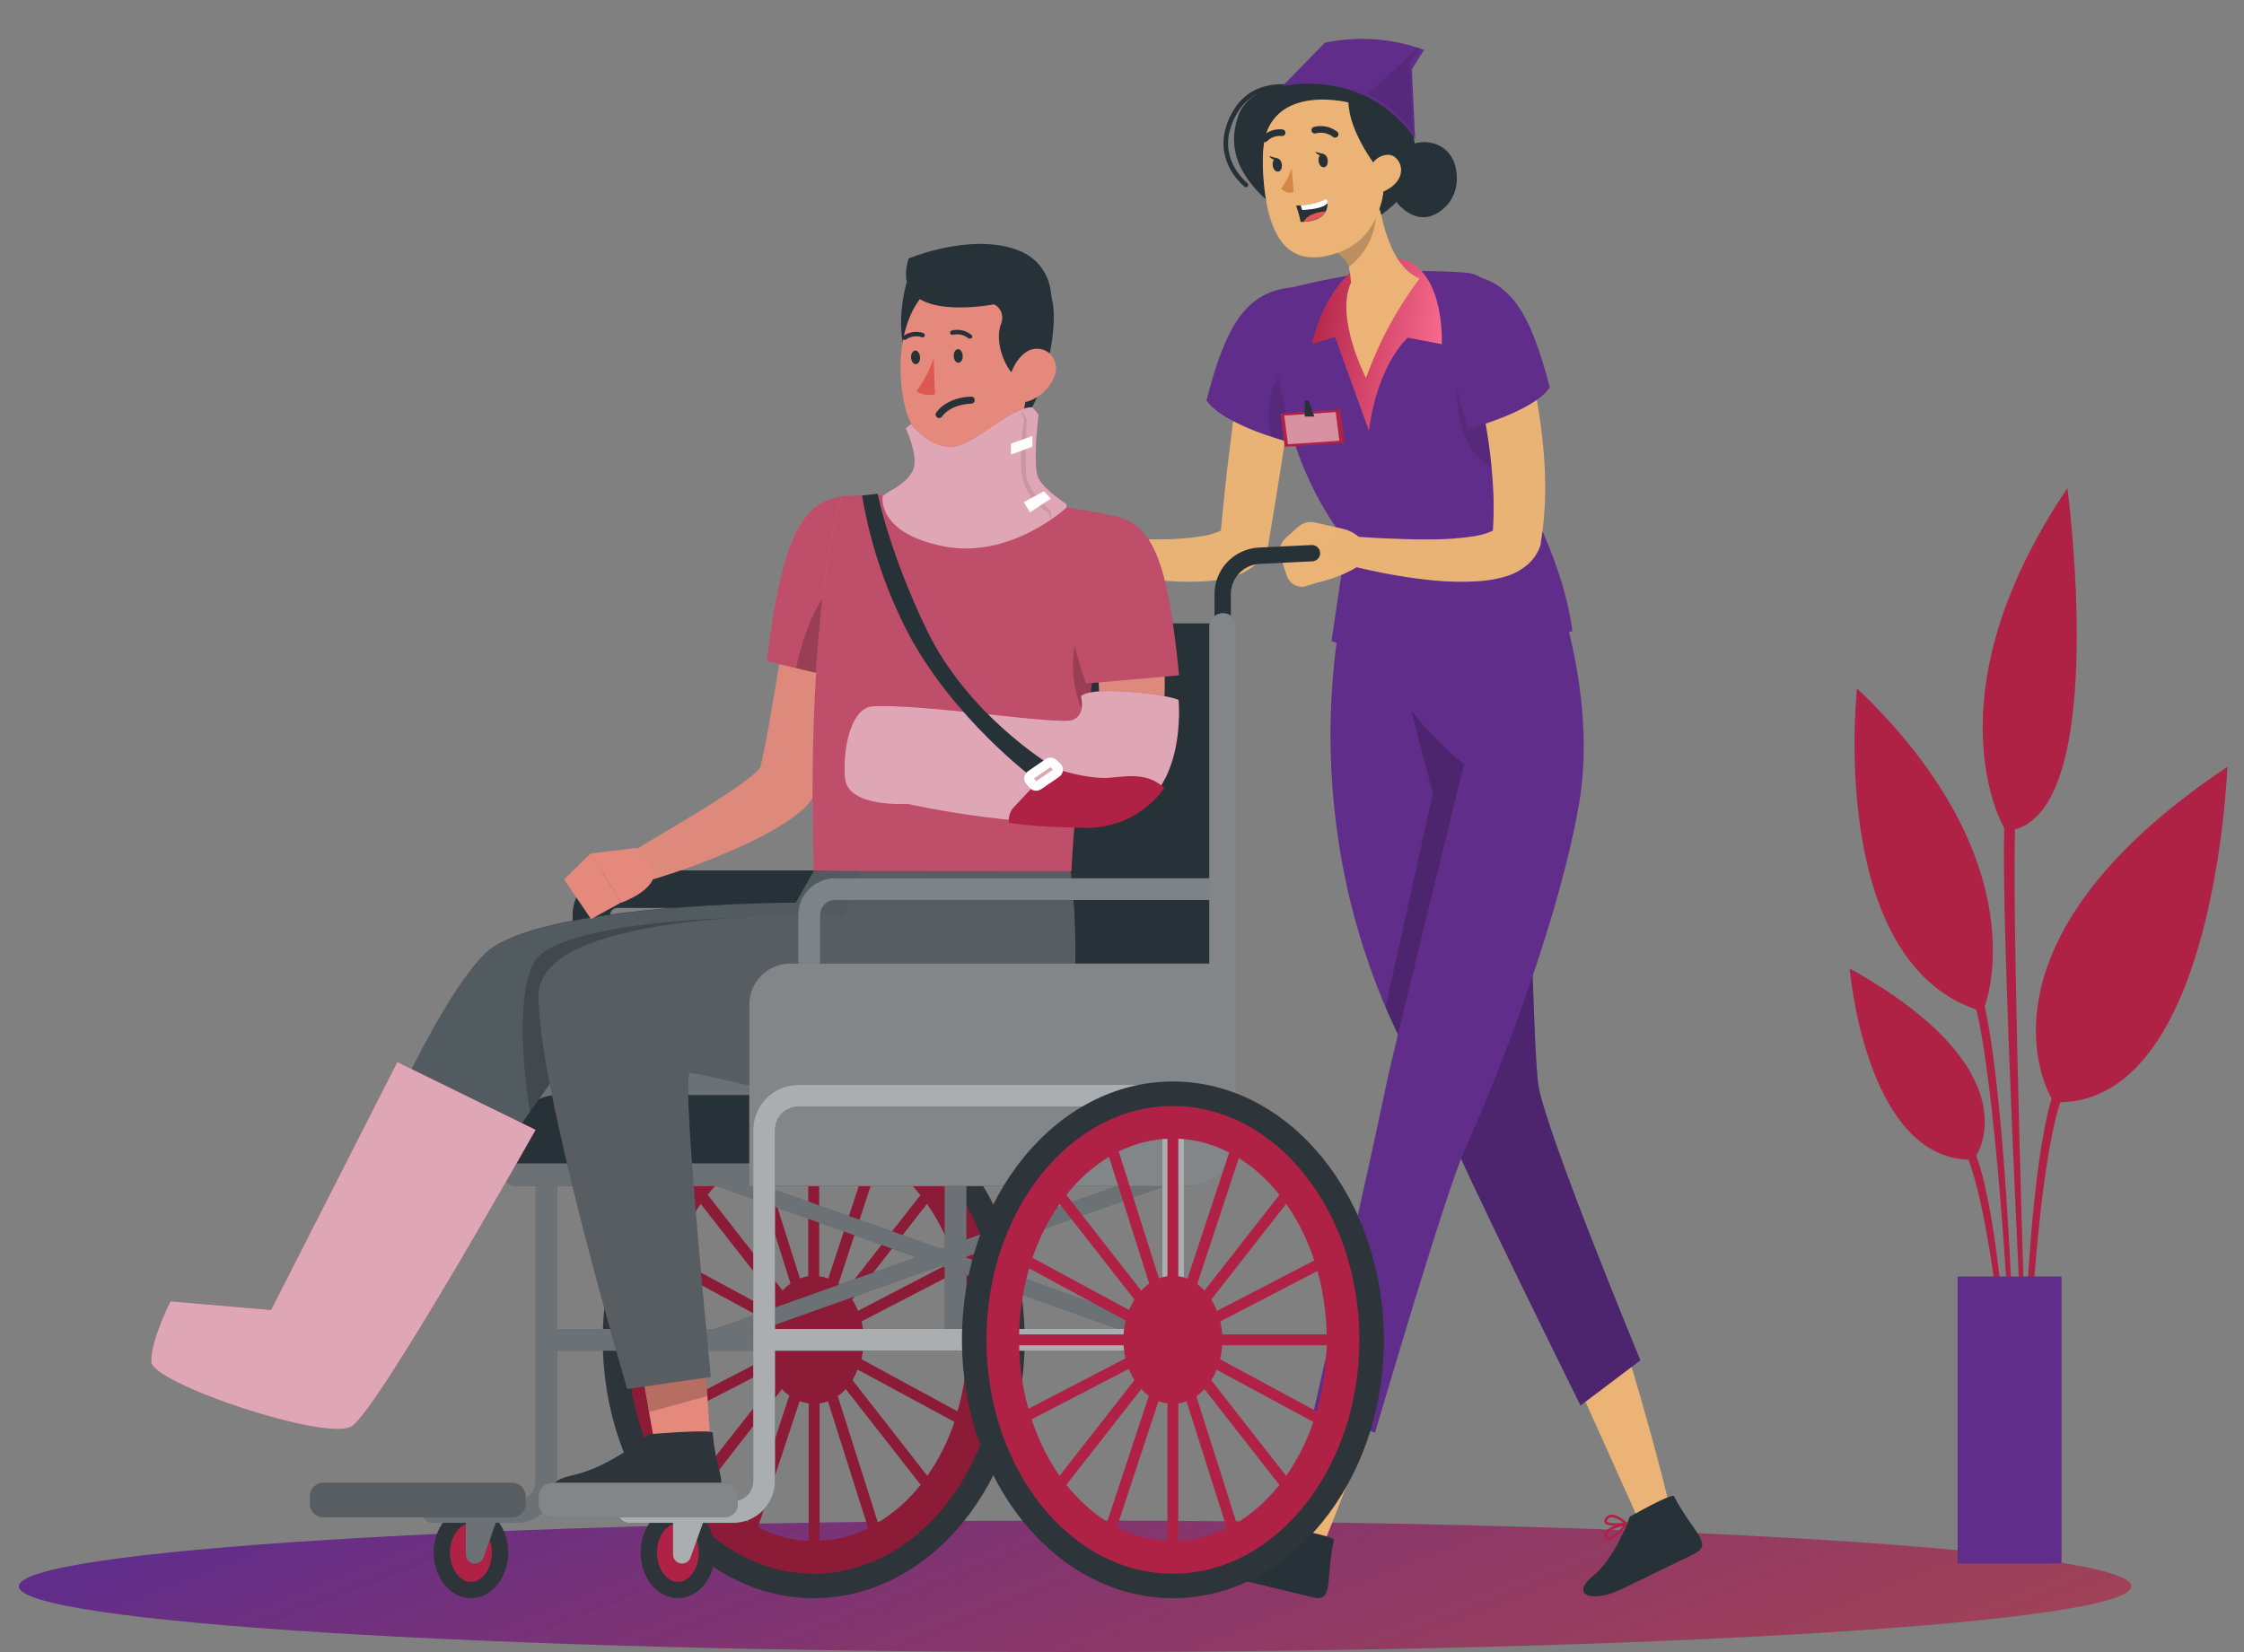 <svg width="239" height="176" viewBox="0 0 239 176" fill="none" xmlns="http://www.w3.org/2000/svg">
<rect x="0" y="0" width="239" height="176" fill="#808080" stroke="none"/>
<g clip-path="url(#clip0_1142_4612)">
<path d="M156.411 44.147C158.508 44.147 160.207 42.448 160.207 40.352C160.207 38.256 158.508 36.557 156.411 36.557C154.314 36.557 152.614 38.256 152.614 40.352C152.614 42.448 154.314 44.147 156.411 44.147Z" fill="#FAFAFA"/>
<path d="M114.5 176C176.632 176 227 172.866 227 169C227 165.134 176.632 162 114.5 162C52.368 162 2 165.134 2 169C2 172.866 52.368 176 114.5 176Z" fill="url(#paint0_linear_1142_4612)"/>
<path d="M107.966 57.288L109.264 56.129C109.504 55.913 109.793 55.758 110.106 55.678C110.418 55.597 110.746 55.593 111.061 55.666L114.04 56.343C114.629 56.476 115.177 56.747 115.639 57.135C116.101 57.523 116.463 58.017 116.695 58.574L116.985 59.27C114.962 61.338 111.246 62.08 111.246 62.08L110.214 62.41C110.005 62.484 109.782 62.517 109.559 62.504C109.337 62.492 109.119 62.435 108.919 62.337C108.719 62.239 108.54 62.103 108.393 61.935C108.246 61.768 108.134 61.572 108.064 61.361L107.38 59.322C107.272 58.962 107.269 58.579 107.373 58.219C107.477 57.858 107.683 57.535 107.966 57.288Z" fill="#EBB376"/>
<path d="M137.822 39.796C137.469 42.803 137.034 45.804 136.576 48.8C136.118 51.795 135.631 54.785 135.115 57.775V57.902C135.091 58.042 135.054 58.18 135.005 58.313C134.675 59.156 134.109 59.886 133.376 60.417C132.848 60.81 132.261 61.119 131.637 61.332C130.66 61.647 129.648 61.841 128.623 61.912C126.842 62.031 125.054 61.992 123.279 61.796C121.54 61.616 119.883 61.35 118.219 61.025C116.556 60.701 114.933 60.318 113.281 59.866C112.94 59.765 112.648 59.541 112.462 59.238C112.276 58.935 112.209 58.574 112.273 58.224C112.337 57.874 112.528 57.561 112.809 57.343C113.09 57.125 113.442 57.019 113.797 57.045H113.831C115.425 57.172 117.066 57.3 118.677 57.363C120.288 57.427 121.9 57.491 123.482 57.468C125.003 57.47 126.523 57.355 128.026 57.126C128.646 57.032 129.251 56.862 129.829 56.622C129.985 56.564 130.127 56.475 130.246 56.361C130.293 56.309 130.171 56.361 130.107 56.535L129.974 57.074C130.27 54.061 130.554 51.053 130.942 48.052C131.33 45.051 131.666 42.05 132.101 39.06C132.152 38.683 132.277 38.319 132.468 37.991C132.66 37.662 132.914 37.374 133.217 37.143C133.52 36.913 133.865 36.744 134.233 36.647C134.601 36.55 134.984 36.526 135.362 36.577C135.739 36.628 136.102 36.753 136.431 36.944C136.76 37.135 137.048 37.39 137.279 37.692C137.509 37.995 137.678 38.34 137.775 38.708C137.873 39.076 137.896 39.459 137.845 39.836L137.822 39.796Z" fill="#E9B376"/>
<path d="M137.492 30.629C132.71 31.139 130.536 34.685 128.496 42.658C130.281 45.283 137.19 47.073 137.19 47.073C137.19 47.073 141.306 35.23 137.492 30.629Z" fill="#602D8A"/>
<path opacity="0.1" d="M139.109 36.899C139.022 41.783 137.185 47.073 137.185 47.073C137.185 47.073 136.46 46.888 135.417 46.54C134.93 44.749 135.025 42.85 135.689 41.117C136.352 39.384 137.55 37.907 139.109 36.899Z" fill="black"/>
<path d="M156.532 89.909C157.292 91.937 157.993 93.965 158.631 95.998C161.853 106.178 163.5 118.282 163.5 118.282C172.113 135.665 178.158 161.836 178.158 161.836L174.97 162.914L154.028 116.37L147.809 100.338L156.532 89.909Z" fill="#EBB376"/>
<path d="M178.292 159.397C178.1 159.02 173.579 161.587 173.579 161.587C173.579 161.587 172.124 165.898 169.655 167.909C167.186 169.919 169.557 170.835 172.675 169.322C175.793 167.81 178.17 166.651 180.384 165.579C182.598 164.507 180.297 163.291 178.292 159.397Z" fill="#263238"/>
<path d="M171.701 163.969C171.562 164.053 171.398 164.083 171.238 164.056C171.11 164.027 170.948 163.928 170.884 163.615C170.868 163.54 170.868 163.463 170.884 163.388C170.899 163.313 170.931 163.242 170.977 163.181C171.244 162.886 171.587 162.669 171.968 162.555C171.493 162.555 171.041 162.456 170.907 162.213C170.82 162.062 170.861 161.877 171.023 161.674C171.092 161.584 171.179 161.51 171.279 161.457C171.379 161.404 171.49 161.373 171.603 161.367C172.356 161.321 173.272 162.213 173.342 162.259C173.358 162.271 173.37 162.287 173.376 162.306C173.379 162.319 173.379 162.333 173.376 162.346C173.379 162.362 173.379 162.377 173.376 162.393C173.37 162.41 173.36 162.426 173.347 162.439C172.895 163.043 172.337 163.561 171.701 163.969ZM171.701 162.966C171.506 163.044 171.332 163.17 171.197 163.331C171.172 163.364 171.155 163.402 171.146 163.442C171.137 163.481 171.137 163.523 171.145 163.563C171.185 163.766 171.267 163.783 171.296 163.795C171.603 163.864 172.333 163.215 172.878 162.572C172.474 162.66 172.082 162.792 171.707 162.966H171.701ZM171.417 161.692C171.344 161.729 171.281 161.782 171.232 161.848C171.18 161.906 171.104 162.022 171.139 162.08C171.255 162.288 172.095 162.323 172.913 162.254C172.562 161.914 172.11 161.698 171.626 161.639C171.555 161.642 171.486 161.66 171.423 161.692H171.417Z" fill="#AF2245"/>
<path d="M142.587 89.781C143.508 95.813 145.185 101.706 147.577 107.32C150.174 113.351 153.043 117.79 155.112 122.384C158.799 130.496 168.334 149.738 168.334 149.738L174.71 144.923C174.71 144.923 164.549 120.38 163.842 115.565C163.395 112.448 162.966 95.685 162.717 84.277C162.584 78.048 162.503 73.407 162.503 73.407L144.273 58.858C141.563 68.936 140.989 79.469 142.587 89.781Z" fill="#602D8A"/>
<path opacity="0.2" d="M147.577 107.32C150.174 113.351 153.043 117.79 155.112 122.384C158.799 130.496 168.334 149.738 168.334 149.738L174.71 144.923C174.71 144.923 164.549 120.38 163.842 115.565C163.395 112.448 162.966 95.685 162.717 84.277L157.321 72.949L150.325 75.76L152.608 84.543L147.577 107.32Z" fill="black"/>
<path d="M154.249 125.884C149.444 144.176 140.413 165.863 140.413 165.863L137.283 164.646L146.453 125.884H154.249Z" fill="#EBB376"/>
<path d="M142.071 164.073C142.158 163.662 137.04 162.752 137.04 162.752C137.04 162.752 133.168 165.145 129.986 165.116C126.803 165.087 128.038 167.306 131.406 168.129L139.735 170.162C142.123 170.765 141.126 168.366 142.071 164.073Z" fill="#263238"/>
<path d="M134.078 163.407C133.917 163.38 133.77 163.301 133.66 163.181C133.601 163.096 133.569 162.995 133.569 162.891C133.569 162.787 133.601 162.686 133.66 162.601C133.695 162.533 133.745 162.473 133.805 162.425C133.864 162.377 133.934 162.342 134.008 162.323C134.402 162.268 134.803 162.322 135.167 162.479C134.808 162.161 134.512 161.807 134.588 161.535C134.623 161.361 134.767 161.245 135.023 161.193C135.136 161.169 135.253 161.169 135.366 161.194C135.479 161.219 135.585 161.268 135.677 161.338C136.292 161.784 136.425 163.076 136.431 163.123C136.437 163.14 136.437 163.158 136.431 163.175C136.434 163.181 136.435 163.188 136.435 163.195C136.435 163.202 136.434 163.209 136.431 163.215L136.396 163.25C136.381 163.253 136.365 163.253 136.35 163.25C135.608 163.438 134.838 163.491 134.078 163.407ZM134.721 162.636C134.52 162.574 134.307 162.562 134.101 162.601C134.061 162.609 134.023 162.626 133.99 162.65C133.957 162.674 133.93 162.705 133.91 162.74C133.811 162.926 133.863 162.995 133.881 163.013C134.066 163.267 135.04 163.215 135.88 163.082C135.51 162.894 135.122 162.744 134.721 162.636ZM135.301 161.477C135.221 161.454 135.137 161.454 135.057 161.477C134.976 161.477 134.849 161.529 134.831 161.599C134.791 161.831 135.411 162.398 136.095 162.862C136.041 162.381 135.839 161.93 135.515 161.57C135.457 161.524 135.39 161.493 135.318 161.477H135.301Z" fill="#AF2245"/>
<path d="M163.575 56.882C163.575 56.882 170.641 71.779 168.142 85.853C165.644 99.927 158.097 117.958 156.063 122.355C154.028 126.753 146.453 152.624 146.453 152.624L139.88 150.486C139.88 150.486 145.751 124.76 147.595 115.797C148.47 111.561 155.93 81.415 155.93 81.415C155.93 81.415 143.143 71.918 144.047 57.079L163.575 56.882Z" fill="#602D8A"/>
<path d="M149.803 15.675C150.56 15.205 151.466 15.036 152.342 15.2C154.823 15.669 155.414 18.097 155.078 19.899C154.938 20.63 154.603 21.311 154.108 21.868C153.613 22.424 152.977 22.837 152.266 23.062C150.313 23.549 148.592 21.747 148.087 20.385C147.766 19.524 147.763 18.578 148.077 17.714C148.392 16.851 149.004 16.128 149.803 15.675Z" fill="#263238"/>
<path d="M141.816 68.297L149.826 71.002L151.316 66.135L152.933 70.626L167.476 67.242C166.235 58.313 161.251 51.198 160.474 48.498C159.39 44.767 158.55 37.623 159.286 33.005C159.359 32.539 159.335 32.063 159.216 31.607C159.097 31.15 158.885 30.723 158.594 30.352C158.302 29.981 157.937 29.675 157.522 29.451C157.106 29.228 156.649 29.092 156.179 29.053C154.77 28.943 153.362 28.885 151.942 28.885C149.14 28.852 146.339 29.017 143.56 29.378C139.99 29.957 135.95 31.023 135.95 31.023C135.95 31.023 135.37 31.261 135.648 35.079C135.886 38.44 136.53 48.863 143.387 57.676L141.816 68.297Z" fill="#602D8A"/>
<path d="M149.93 35.971C149.93 35.971 146.731 38.747 145.798 45.879L142.187 35.908L139.706 36.661C139.706 36.661 141.613 27.622 147.821 27.454C154.028 27.286 153.559 36.667 153.559 36.667L149.93 35.971Z" fill="url(#paint1_linear_1142_4612)"/>
<path d="M140.946 25.797C140.946 25.797 143.218 27.269 143.607 28.236C143.632 28.298 143.651 28.362 143.665 28.428C143.777 28.98 143.855 29.54 143.897 30.102C142.158 33.834 145.491 40.271 145.491 40.271C146.847 36.471 148.768 32.896 151.188 29.668C147.542 28.236 146.847 21.255 146.847 21.255L145.079 22.616L140.946 25.797Z" fill="#EBB376"/>
<path opacity="0.2" d="M140.946 25.797C140.946 25.797 143.218 27.269 143.607 28.236C143.632 28.298 143.651 28.362 143.665 28.428C144.626 27.691 145.393 26.73 145.898 25.63C146.403 24.529 146.631 23.321 146.563 22.112L145.085 22.616L140.946 25.797Z" fill="black"/>
<path d="M138.419 9.423C138.419 9.423 133.829 8.137 131.603 11.845C129.377 15.553 131.156 18.358 132.698 19.702" stroke="#263238" stroke-width="0.49" stroke-linecap="round" stroke-linejoin="round"/>
<path d="M136.599 9.22C136.599 9.22 132.855 9.336 131.823 12.5C130.791 15.663 131.556 19.209 137.115 23.039C139.833 24.911 146.586 21.255 146.586 21.255L147.125 22.888C148.026 22.233 148.845 21.473 149.565 20.623C151.75 18.062 151.188 9.574 145.125 7.917C138.778 6.184 136.599 9.22 136.599 9.22Z" fill="#263238"/>
<path d="M140.164 10.275C135.399 10.924 134.217 13.682 134.536 18.63C134.936 24.818 136.889 28.984 142.65 26.869C150.51 23.989 148.064 9.203 140.164 10.275Z" fill="#EBB376"/>
<path d="M137.579 17.946C137.293 18.709 136.918 19.434 136.46 20.107C136.626 20.284 136.838 20.412 137.072 20.477C137.306 20.543 137.553 20.543 137.787 20.478L137.579 17.946Z" fill="#D58745"/>
<path d="M140.436 17.158C140.483 17.552 140.726 17.848 141.016 17.819C141.306 17.79 141.451 17.448 141.41 17.054C141.369 16.66 141.114 16.37 140.83 16.399C140.546 16.428 140.396 16.77 140.436 17.158Z" fill="#263238"/>
<path d="M140.94 16.405L140.054 16.167C140.054 16.167 140.558 16.834 140.94 16.405Z" fill="#263238"/>
<path d="M135.55 17.627C135.596 18.021 135.846 18.311 136.13 18.282C136.414 18.253 136.564 17.911 136.524 17.523C136.483 17.135 136.228 16.834 135.944 16.863C135.66 16.892 135.509 17.233 135.55 17.627Z" fill="#263238"/>
<path d="M136.054 16.868L135.167 16.631C135.167 16.631 135.672 17.303 136.054 16.868Z" fill="#263238"/>
<path d="M140.036 13.867C140.406 13.771 140.794 13.76 141.168 13.836C141.543 13.913 141.895 14.074 142.198 14.307" stroke="#263238" stroke-width="0.71" stroke-linecap="round" stroke-linejoin="round"/>
<path d="M136.553 14.139C136.216 14.101 135.874 14.14 135.554 14.252C135.234 14.364 134.943 14.548 134.704 14.788" stroke="#263238" stroke-width="0.71" stroke-linecap="round" stroke-linejoin="round"/>
<path d="M146.453 17.587C146.453 17.587 143.694 13.983 143.618 10.918C143.618 10.918 133.66 8.351 134.501 17.981C134.501 17.981 132.42 9.608 140.575 8.311C148.731 7.013 150.614 18.236 146.87 22.373C146.876 22.373 148.192 19.847 146.453 17.587Z" fill="#263238"/>
<path d="M145.815 18.699C145.8 18.424 145.84 18.147 145.932 17.887C146.024 17.626 146.166 17.387 146.351 17.181C146.535 16.976 146.758 16.808 147.008 16.689C147.257 16.57 147.527 16.501 147.803 16.486C149.299 16.445 150.417 19.383 146.847 20.6C146.331 20.779 145.966 20.304 145.815 18.699Z" fill="#EBB376"/>
<path d="M138.042 21.898C138.246 22.464 138.407 23.045 138.523 23.636C138.63 23.642 138.736 23.642 138.842 23.636C140.28 23.572 140.923 23.056 141.201 22.529C141.331 22.262 141.396 21.968 141.393 21.672C141.394 21.503 141.373 21.336 141.329 21.173C140.459 21.606 139.506 21.849 138.535 21.886L138.042 21.898Z" fill="#263238"/>
<path d="M138.535 21.869L138.686 22.373C140.042 22.309 141.004 22.083 141.393 21.654C141.394 21.486 141.373 21.318 141.329 21.156C140.459 21.589 139.506 21.832 138.535 21.869Z" fill="white"/>
<path d="M138.842 23.619C140.28 23.555 140.923 23.039 141.201 22.512C140.655 22.547 140.119 22.678 139.619 22.9C139.292 23.053 139.02 23.304 138.842 23.619Z" fill="#DE5753"/>
<path d="M150.719 14.788L150.377 7.383L151.669 5.315C148.289 4.081 144.631 3.816 141.109 4.55L136.576 9.185C136.576 9.185 145.328 7.053 150.719 14.788Z" fill="#602D8A"/>
<path opacity="0.1" d="M145.667 10.004C147.601 11.007 149.256 12.402 150.506 14.08L150.128 6.743L151.533 4.693L145.667 10.004Z" fill="black"/>
<path d="M136.831 47.606L143.201 47.177L142.749 43.626L136.379 44.054L136.831 47.606Z" fill="#AF2245"/>
<path opacity="0.5" d="M137.173 47.328L142.65 46.957L142.262 43.904L136.785 44.274L137.173 47.328Z" fill="white"/>
<path d="M139.375 42.658L139.984 44.379H138.964V42.658H139.375Z" fill="#263238"/>
<path opacity="0.1" d="M161.338 50.602C154.568 49.929 155.147 40.879 155.147 40.879C156.404 40.32 157.705 39.867 159.036 39.523C159.192 42.554 159.656 45.561 160.422 48.498C160.674 49.221 160.98 49.924 161.338 50.602Z" fill="black"/>
<path d="M136.964 57.288L138.263 56.129C138.503 55.914 138.792 55.759 139.105 55.678C139.417 55.598 139.745 55.593 140.059 55.666L143.045 56.343C143.632 56.476 144.18 56.748 144.641 57.136C145.102 57.525 145.463 58.018 145.693 58.574L145.983 59.27C143.96 61.338 140.251 62.08 140.251 62.08L139.213 62.41C139.003 62.484 138.781 62.517 138.558 62.504C138.336 62.492 138.118 62.435 137.918 62.337C137.717 62.239 137.539 62.103 137.392 61.935C137.245 61.768 137.133 61.572 137.063 61.361L136.385 59.322C136.273 58.963 136.269 58.58 136.372 58.219C136.475 57.858 136.681 57.534 136.964 57.288Z" fill="#EBB376"/>
<path d="M162.63 38.063C162.879 38.932 163.071 39.685 163.245 40.497C163.418 41.308 163.581 42.096 163.731 42.901C164.021 44.506 164.218 46.129 164.375 47.763C164.532 49.411 164.596 51.067 164.566 52.722C164.535 54.415 164.384 56.103 164.114 57.775V57.862C164.088 58.016 164.048 58.167 163.992 58.313C163.664 59.157 163.098 59.888 162.363 60.417C161.836 60.813 161.249 61.122 160.625 61.332C159.647 61.647 158.635 61.841 157.611 61.912C155.829 62.031 154.041 61.992 152.266 61.796C150.528 61.616 148.87 61.35 147.206 61.025C145.543 60.701 143.92 60.318 142.268 59.866C141.927 59.765 141.636 59.541 141.449 59.238C141.263 58.935 141.196 58.574 141.26 58.224C141.324 57.874 141.515 57.561 141.796 57.343C142.077 57.125 142.429 57.019 142.784 57.045H142.818C144.412 57.172 146.053 57.3 147.664 57.363C149.276 57.427 150.887 57.491 152.469 57.468C153.991 57.47 155.51 57.355 157.014 57.126C157.633 57.032 158.238 56.862 158.816 56.622C158.972 56.564 159.114 56.475 159.233 56.361C159.28 56.309 159.158 56.361 159.094 56.535L158.961 57.074C159.077 55.644 159.112 54.208 159.065 52.774C158.996 51.32 158.892 49.877 158.712 48.377C158.532 46.876 158.289 45.433 158.016 43.967C157.877 43.231 157.732 42.501 157.576 41.771C157.419 41.041 157.24 40.294 157.083 39.651V39.575C156.899 38.838 157.013 38.058 157.399 37.403C157.785 36.749 158.413 36.272 159.147 36.076C159.882 35.88 160.664 35.98 161.325 36.355C161.986 36.73 162.474 37.35 162.682 38.081L162.63 38.063Z" fill="#E9B376"/>
<path d="M156.057 29.25C160.845 29.76 163.013 33.306 165.059 41.279C163.274 43.904 156.364 45.694 156.364 45.694C156.364 45.694 152.249 33.851 156.057 29.25Z" fill="#602D8A"/>
<path d="M50.159 160.55C47.974 160.55 46.189 162.729 46.189 165.411C46.189 168.094 47.974 170.267 50.159 170.267C52.345 170.267 54.13 168.088 54.13 165.411C54.13 162.734 52.35 160.55 50.159 160.55Z" fill="#2E353A"/>
<path d="M50.159 168.534C48.954 168.534 47.928 167.103 47.928 165.411C47.928 163.719 48.954 162.288 50.159 162.288C51.365 162.288 52.391 163.714 52.391 165.411C52.391 167.109 51.394 168.534 50.159 168.534Z" fill="#AF2245"/>
<path d="M49.615 165.643V160.15H53.55L51.487 165.944C51.42 166.132 51.296 166.293 51.133 166.408C50.97 166.522 50.776 166.583 50.577 166.582C50.325 166.582 50.084 166.484 49.904 166.308C49.725 166.133 49.621 165.894 49.615 165.643Z" fill="#2E353A"/>
<path opacity="0.3" d="M49.615 165.643V160.15H53.55L51.487 165.944C51.42 166.132 51.296 166.293 51.133 166.408C50.97 166.522 50.776 166.583 50.577 166.582C50.325 166.582 50.084 166.484 49.904 166.308C49.725 166.133 49.621 165.894 49.615 165.643Z" fill="white"/>
<path d="M62.986 105.941V97.487C62.986 96.756 63.277 96.054 63.795 95.537C64.312 95.02 65.014 94.729 65.746 94.729H106.986" stroke="#263238" stroke-width="4" stroke-miterlimit="10"/>
<path d="M86.664 170.267C74.278 170.267 64.198 157.92 64.198 142.745C64.198 127.57 74.278 115.217 86.664 115.217C99.051 115.217 109.136 127.564 109.136 142.745C109.136 157.925 99.057 170.267 86.664 170.267ZM86.664 118.12C75.872 118.12 67.096 129.169 67.096 142.751C67.096 156.332 75.872 167.375 86.664 167.375C97.457 167.375 106.238 156.332 106.238 142.751C106.238 129.169 97.457 118.114 86.664 118.114V118.12Z" fill="#2E353A"/>
<path d="M86.664 117.824C75.715 117.824 66.806 129.007 66.806 142.739C66.806 156.471 75.715 167.654 86.664 167.654C97.613 167.654 106.528 156.477 106.528 142.739C106.528 129.001 97.619 117.824 86.664 117.824ZM90.762 138.451L98.732 128.254C100.014 130.107 101.02 132.137 101.717 134.28L91.388 139.651C91.215 139.233 91.005 138.832 90.762 138.451ZM87.244 135.966V121.324C89.132 121.416 90.977 121.916 92.652 122.79L88.212 136.226C87.901 136.102 87.576 136.014 87.244 135.966ZM86.085 135.966C85.782 136.014 85.485 136.092 85.198 136.198L80.909 122.674C82.521 121.869 84.284 121.409 86.085 121.324V135.966ZM82.027 139.564L71.733 134.002C72.425 131.96 73.401 130.025 74.631 128.254L82.601 138.451C82.371 138.805 82.171 139.177 82.004 139.564H82.027ZM81.662 140.682C81.545 141.169 81.469 141.665 81.436 142.165H70.29C70.332 139.774 70.691 137.399 71.356 135.102L81.662 140.682ZM81.436 143.324C81.467 143.79 81.535 144.253 81.639 144.709L71.293 150.08C70.686 147.878 70.356 145.608 70.313 143.324H81.436ZM82.016 145.833C82.172 146.252 82.366 146.655 82.595 147.038L74.579 157.236C73.293 155.385 72.288 153.354 71.594 151.21L82.016 145.833ZM86.131 149.518V164.166C84.245 164.075 82.402 163.575 80.729 162.7L85.169 149.263C85.463 149.382 85.771 149.468 86.085 149.518H86.131ZM87.29 149.518C87.595 149.475 87.894 149.399 88.183 149.292L92.472 162.816C90.858 163.621 89.093 164.081 87.29 164.166V149.518ZM91.377 145.926L101.665 151.488C100.973 153.53 99.997 155.465 98.767 157.236L90.797 147.038C91.005 146.683 91.184 146.311 91.33 145.926H91.377ZM91.742 144.802C91.861 144.317 91.934 143.822 91.962 143.324H103.039C102.996 145.707 102.64 148.074 101.978 150.364L91.742 144.802ZM91.962 142.165C91.934 141.697 91.866 141.232 91.759 140.775L102.111 135.41C102.717 137.612 103.044 139.882 103.085 142.165H91.962ZM98.054 127.292L90.078 137.495C89.837 137.239 89.573 137.004 89.29 136.794L93.707 123.369C95.352 124.424 96.806 125.751 98.008 127.292H98.054ZM79.917 123.236L84.201 136.742C83.891 136.962 83.603 137.213 83.343 137.49L75.367 127.286C76.617 125.682 78.142 124.312 79.871 123.242L79.917 123.236ZM75.367 158.186L83.273 147.994C83.517 148.249 83.783 148.482 84.068 148.69L79.628 162.12C77.98 161.064 76.524 159.736 75.321 158.192L75.367 158.186ZM93.51 162.242L89.22 148.736C89.532 148.517 89.819 148.267 90.078 147.988L98.054 158.186C96.782 159.806 95.227 161.182 93.463 162.248L93.51 162.242Z" fill="#AF2245"/>
<g opacity="0.2">
<path d="M86.664 117.824C75.715 117.824 66.806 129.007 66.806 142.739C66.806 156.471 75.715 167.654 86.664 167.654C97.613 167.654 106.528 156.477 106.528 142.739C106.528 129.001 97.619 117.824 86.664 117.824ZM90.762 138.451L98.732 128.254C100.014 130.107 101.02 132.137 101.717 134.28L91.388 139.651C91.215 139.233 91.005 138.832 90.762 138.451ZM87.244 135.966V121.324C89.132 121.416 90.977 121.916 92.652 122.79L88.212 136.226C87.901 136.102 87.576 136.014 87.244 135.966ZM86.085 135.966C85.782 136.014 85.485 136.092 85.198 136.198L80.909 122.674C82.521 121.869 84.284 121.409 86.085 121.324V135.966ZM82.027 139.564L71.733 134.002C72.425 131.96 73.401 130.025 74.631 128.254L82.601 138.451C82.371 138.805 82.171 139.177 82.004 139.564H82.027ZM81.662 140.682C81.545 141.169 81.469 141.665 81.436 142.165H70.29C70.332 139.774 70.691 137.399 71.356 135.102L81.662 140.682ZM81.436 143.324C81.467 143.79 81.535 144.253 81.639 144.709L71.293 150.08C70.686 147.878 70.356 145.608 70.313 143.324H81.436ZM82.016 145.833C82.172 146.252 82.366 146.655 82.595 147.038L74.579 157.236C73.293 155.385 72.288 153.354 71.594 151.21L82.016 145.833ZM86.131 149.518V164.166C84.245 164.075 82.402 163.575 80.729 162.7L85.169 149.263C85.463 149.382 85.771 149.468 86.085 149.518H86.131ZM87.29 149.518C87.595 149.475 87.894 149.399 88.183 149.292L92.472 162.816C90.858 163.621 89.093 164.081 87.29 164.166V149.518ZM91.377 145.926L101.665 151.488C100.973 153.53 99.997 155.465 98.767 157.236L90.797 147.038C91.005 146.683 91.184 146.311 91.33 145.926H91.377ZM91.742 144.802C91.861 144.317 91.934 143.822 91.962 143.324H103.039C102.996 145.707 102.64 148.074 101.978 150.364L91.742 144.802ZM91.962 142.165C91.934 141.697 91.866 141.232 91.759 140.775L102.111 135.41C102.717 137.612 103.044 139.882 103.085 142.165H91.962ZM98.054 127.292L90.078 137.495C89.837 137.239 89.573 137.004 89.29 136.794L93.707 123.369C95.352 124.424 96.806 125.751 98.008 127.292H98.054ZM79.917 123.236L84.201 136.742C83.891 136.962 83.603 137.213 83.343 137.49L75.367 127.286C76.617 125.682 78.142 124.312 79.871 123.242L79.917 123.236ZM75.367 158.186L83.273 147.994C83.517 148.249 83.783 148.482 84.068 148.69L79.628 162.12C77.98 161.064 76.524 159.736 75.321 158.192L75.367 158.186ZM93.51 162.242L89.22 148.736C89.532 148.517 89.819 148.267 90.078 147.988L98.054 158.186C96.782 159.806 95.227 161.182 93.463 162.248L93.51 162.242Z" fill="black"/>
</g>
<path d="M101.769 115.582H61.827C60.557 115.582 59.34 116.086 58.442 116.984C57.544 117.881 57.04 119.099 57.04 120.368V157.78C57.04 158.349 56.814 158.894 56.411 159.296C56.009 159.698 55.464 159.924 54.895 159.924H46.125C45.818 159.924 45.523 160.046 45.306 160.264C45.088 160.481 44.966 160.776 44.966 161.083C44.966 161.39 45.088 161.685 45.306 161.902C45.523 162.12 45.818 162.242 46.125 162.242H54.901C56.084 162.24 57.218 161.77 58.055 160.933C58.892 160.097 59.362 158.963 59.364 157.78V143.904H101.769C102.077 143.904 102.372 143.782 102.589 143.564C102.806 143.347 102.929 143.052 102.929 142.745V116.741C102.929 116.434 102.806 116.139 102.589 115.922C102.372 115.704 102.077 115.582 101.769 115.582ZM100.61 141.586H59.364V120.368C59.364 119.713 59.624 119.086 60.087 118.623C60.55 118.16 61.178 117.9 61.833 117.9H100.61V141.586Z" fill="#2E353A"/>
<path opacity="0.3" d="M101.769 115.582H61.827C60.557 115.582 59.34 116.086 58.442 116.984C57.544 117.881 57.04 119.099 57.04 120.368V157.78C57.04 158.349 56.814 158.894 56.411 159.296C56.009 159.698 55.464 159.924 54.895 159.924H46.125C45.818 159.924 45.523 160.046 45.306 160.264C45.088 160.481 44.966 160.776 44.966 161.083C44.966 161.39 45.088 161.685 45.306 161.902C45.523 162.12 45.818 162.242 46.125 162.242H54.901C56.084 162.24 57.218 161.77 58.055 160.933C58.892 160.097 59.362 158.963 59.364 157.78V143.904H101.769C102.077 143.904 102.372 143.782 102.589 143.564C102.806 143.347 102.929 143.052 102.929 142.745V116.741C102.929 116.434 102.806 116.139 102.589 115.922C102.372 115.704 102.077 115.582 101.769 115.582ZM100.61 141.586H59.364V120.368C59.364 119.713 59.624 119.086 60.087 118.623C60.55 118.16 61.178 117.9 61.833 117.9H100.61V141.586Z" fill="white"/>
<path d="M104.447 65.313V102.656H59.816C58.66 102.656 57.551 103.115 56.734 103.932C55.916 104.749 55.457 105.857 55.457 107.013V126.353H102.094C102.786 126.354 103.472 126.218 104.112 125.954C104.752 125.69 105.333 125.302 105.823 124.813C106.313 124.324 106.702 123.743 106.967 123.103C107.232 122.464 107.369 121.779 107.369 121.087V65.313H104.447Z" fill="#2E353A"/>
<path opacity="0.3" d="M104.447 65.313V102.656H59.816C58.66 102.656 57.551 103.115 56.734 103.932C55.916 104.749 55.457 105.857 55.457 107.013V126.353H102.094C102.786 126.354 103.472 126.218 104.112 125.954C104.752 125.69 105.333 125.302 105.823 124.813C106.313 124.324 106.702 123.743 106.967 123.103C107.232 122.464 107.369 121.779 107.369 121.087V65.313H104.447Z" fill="white"/>
<path d="M59.323 116.666H120.949V125.148H54.924V121.092C54.92 120.512 55.031 119.937 55.251 119.4C55.47 118.864 55.793 118.375 56.202 117.964C56.611 117.552 57.097 117.226 57.633 117.003C58.169 116.78 58.743 116.666 59.323 116.666Z" fill="#263238"/>
<path d="M125.325 123.943H54.872C54.713 123.943 54.557 123.974 54.41 124.035C54.264 124.095 54.131 124.184 54.019 124.296C53.907 124.408 53.819 124.541 53.758 124.687C53.697 124.833 53.666 124.99 53.666 125.148C53.666 125.306 53.697 125.463 53.758 125.609C53.819 125.756 53.907 125.888 54.019 126C54.131 126.112 54.264 126.201 54.41 126.262C54.557 126.322 54.713 126.353 54.872 126.353H125.325C125.637 126.352 125.936 126.231 126.16 126.015C126.385 125.799 126.518 125.506 126.531 125.195C126.537 125.032 126.511 124.871 126.453 124.719C126.395 124.567 126.307 124.429 126.195 124.312C126.082 124.195 125.947 124.102 125.798 124.039C125.648 123.976 125.488 123.943 125.325 123.943Z" fill="#2E353A"/>
<path opacity="0.3" d="M125.325 123.943H54.872C54.713 123.943 54.557 123.974 54.41 124.035C54.264 124.095 54.131 124.184 54.019 124.296C53.907 124.408 53.819 124.541 53.758 124.687C53.697 124.833 53.666 124.99 53.666 125.148C53.666 125.306 53.697 125.463 53.758 125.609C53.819 125.756 53.907 125.888 54.019 126C54.131 126.112 54.264 126.201 54.41 126.262C54.557 126.322 54.713 126.353 54.872 126.353H125.325C125.637 126.352 125.936 126.231 126.16 126.015C126.385 125.799 126.518 125.506 126.531 125.195C126.537 125.032 126.511 124.871 126.453 124.719C126.395 124.567 126.307 124.429 126.195 124.312C126.082 124.195 125.947 124.102 125.798 124.039C125.648 123.976 125.488 123.943 125.325 123.943Z" fill="white"/>
<path d="M105.485 66.414H130.223V116.295C130.223 118.323 129.417 120.269 127.982 121.703C126.547 123.137 124.601 123.943 122.572 123.943H105.485V66.414Z" fill="#263238"/>
<path d="M54.541 157.966H34.446C33.652 157.966 33.008 158.609 33.008 159.403V160.214C33.008 161.008 33.652 161.651 34.446 161.651H54.541C55.335 161.651 55.979 161.008 55.979 160.214V159.403C55.979 158.609 55.335 157.966 54.541 157.966Z" fill="#2E353A"/>
<path opacity="0.2" d="M54.541 157.966H34.446C33.652 157.966 33.008 158.609 33.008 159.403V160.214C33.008 161.008 33.652 161.651 34.446 161.651H54.541C55.335 161.651 55.979 161.008 55.979 160.214V159.403C55.979 158.609 55.335 157.966 54.541 157.966Z" fill="white"/>
<path d="M125.215 141.928L102.778 133.944L125.215 125.965C125.33 125.934 125.438 125.878 125.531 125.803C125.624 125.728 125.701 125.635 125.756 125.529C125.811 125.423 125.844 125.307 125.852 125.188C125.861 125.069 125.844 124.949 125.804 124.837C125.765 124.724 125.702 124.621 125.62 124.534C125.539 124.446 125.44 124.377 125.33 124.329C125.22 124.282 125.102 124.258 124.983 124.258C124.863 124.258 124.745 124.283 124.636 124.331L100.187 133.022L75.744 124.331C75.635 124.283 75.516 124.258 75.397 124.258C75.278 124.258 75.159 124.282 75.049 124.329C74.94 124.377 74.841 124.446 74.76 124.534C74.678 124.621 74.615 124.724 74.575 124.837C74.535 124.949 74.519 125.069 74.527 125.188C74.536 125.307 74.569 125.423 74.624 125.529C74.679 125.635 74.756 125.728 74.849 125.803C74.942 125.878 75.049 125.934 75.165 125.965L97.59 133.944L75.159 141.928C75.043 141.959 74.936 142.015 74.843 142.09C74.75 142.165 74.673 142.258 74.618 142.364C74.563 142.47 74.53 142.586 74.522 142.705C74.513 142.824 74.529 142.944 74.57 143.056C74.609 143.169 74.672 143.272 74.754 143.359C74.835 143.447 74.934 143.516 75.044 143.564C75.153 143.611 75.272 143.635 75.391 143.635C75.511 143.635 75.629 143.61 75.738 143.562L100.181 134.871L124.63 143.562C124.739 143.61 124.857 143.635 124.977 143.635C125.096 143.635 125.215 143.611 125.324 143.564C125.434 143.516 125.533 143.447 125.614 143.359C125.696 143.272 125.759 143.169 125.799 143.056C125.839 142.944 125.855 142.824 125.847 142.705C125.838 142.586 125.805 142.47 125.75 142.364C125.695 142.258 125.618 142.165 125.525 142.09C125.432 142.015 125.325 141.959 125.209 141.928H125.215Z" fill="#2E353A"/>
<path opacity="0.3" d="M125.215 141.928L102.778 133.944L125.215 125.965C125.33 125.934 125.438 125.878 125.531 125.803C125.624 125.728 125.701 125.635 125.756 125.529C125.811 125.423 125.844 125.307 125.852 125.188C125.861 125.069 125.844 124.949 125.804 124.837C125.765 124.724 125.702 124.621 125.62 124.534C125.539 124.446 125.44 124.377 125.33 124.329C125.22 124.282 125.102 124.258 124.983 124.258C124.863 124.258 124.745 124.283 124.636 124.331L100.187 133.022L75.744 124.331C75.635 124.283 75.516 124.258 75.397 124.258C75.278 124.258 75.159 124.282 75.049 124.329C74.94 124.377 74.841 124.446 74.76 124.534C74.678 124.621 74.615 124.724 74.575 124.837C74.535 124.949 74.519 125.069 74.527 125.188C74.536 125.307 74.569 125.423 74.624 125.529C74.679 125.635 74.756 125.728 74.849 125.803C74.942 125.878 75.049 125.934 75.165 125.965L97.59 133.944L75.159 141.928C75.043 141.959 74.936 142.015 74.843 142.09C74.75 142.165 74.673 142.258 74.618 142.364C74.563 142.47 74.53 142.586 74.522 142.705C74.513 142.824 74.529 142.944 74.57 143.056C74.609 143.169 74.672 143.272 74.754 143.359C74.835 143.447 74.934 143.516 75.044 143.564C75.153 143.611 75.272 143.635 75.391 143.635C75.511 143.635 75.629 143.61 75.738 143.562L100.181 134.871L124.63 143.562C124.739 143.61 124.857 143.635 124.977 143.635C125.096 143.635 125.215 143.611 125.324 143.564C125.434 143.516 125.533 143.447 125.614 143.359C125.696 143.272 125.759 143.169 125.799 143.056C125.839 142.944 125.855 142.824 125.847 142.705C125.838 142.586 125.805 142.47 125.75 142.364C125.695 142.258 125.618 142.165 125.525 142.09C125.432 142.015 125.325 141.959 125.209 141.928H125.215Z" fill="white"/>
<path d="M105.879 70.823C105.648 70.823 105.427 70.731 105.264 70.568C105.101 70.405 105.009 70.184 105.009 69.954V63.296C105.008 62.021 105.498 60.794 106.378 59.871C107.257 58.947 108.459 58.398 109.733 58.337L115.35 58.064C115.581 58.053 115.806 58.135 115.977 58.29C116.147 58.446 116.249 58.662 116.26 58.893C116.271 59.123 116.189 59.349 116.034 59.519C115.879 59.69 115.662 59.792 115.431 59.803L109.82 60.075C108.992 60.114 108.211 60.47 107.638 61.07C107.066 61.67 106.747 62.467 106.748 63.296V69.954C106.748 70.184 106.657 70.405 106.494 70.568C106.331 70.731 106.109 70.823 105.879 70.823Z" fill="#263238"/>
<path d="M72.197 160.55C70.012 160.55 68.232 162.729 68.232 165.411C68.232 168.094 70.012 170.267 72.197 170.267C74.382 170.267 76.167 168.088 76.167 165.411C76.167 162.734 74.388 160.55 72.197 160.55Z" fill="#2E353A"/>
<path d="M72.197 168.534C70.991 168.534 69.971 167.103 69.971 165.411C69.971 163.719 70.991 162.288 72.197 162.288C73.402 162.288 74.428 163.714 74.428 165.411C74.428 167.109 73.42 168.534 72.197 168.534Z" fill="#AF2245"/>
<path d="M71.681 165.643V160.15H75.617L73.547 165.944C73.481 166.131 73.359 166.293 73.197 166.407C73.035 166.521 72.841 166.582 72.643 166.582C72.392 166.582 72.151 166.484 71.971 166.308C71.791 166.133 71.687 165.894 71.681 165.643Z" fill="#2E353A"/>
<path opacity="0.6" d="M71.681 165.643V160.15H75.617L73.547 165.944C73.481 166.131 73.359 166.293 73.197 166.407C73.035 166.521 72.841 166.582 72.643 166.582C72.392 166.582 72.151 166.484 71.971 166.308C71.791 166.133 71.687 165.894 71.681 165.643Z" fill="white"/>
<path d="M86.659 92.806L84.775 96.131C84.775 96.131 57.028 96.172 51.585 101.671C46.143 107.169 39.031 124.267 39.031 124.267L49.615 128.242L61.427 111.347L98.268 113.774L101.868 92.29L86.659 92.806Z" fill="#263238"/>
<path opacity="0.2" d="M101.874 92.273L98.274 113.757L77.066 112.361L61.416 111.329L56.46 118.427L49.597 128.277L39.007 124.302C39.007 124.302 46.119 107.21 51.568 101.705C57.016 96.201 84.757 96.166 84.757 96.166L86.641 92.84L101.874 92.273Z" fill="white"/>
<path opacity="0.2" d="M77.066 112.361L61.416 111.329L56.46 118.427C55.724 114.423 54.924 105.344 57.04 102.296C59.77 98.345 77.605 97.354 85.946 97.916C90.878 98.246 85.592 106.045 77.066 112.361Z" fill="black"/>
<path d="M92.061 60.295C91.539 63.818 90.936 67.294 90.264 70.782C89.591 74.27 88.85 77.735 87.916 81.281L87.534 82.631L87.308 83.344L87.198 83.697L87.168 83.784L87.076 84.033L86.977 84.283L86.873 84.485C86.485 85.208 85.963 85.851 85.337 86.38C84.915 86.75 84.469 87.092 84.004 87.406C82.405 88.453 80.725 89.37 78.978 90.146C75.683 91.64 72.286 92.896 68.812 93.906C68.395 94.03 67.947 93.997 67.552 93.814C67.157 93.63 66.843 93.309 66.669 92.911C66.495 92.512 66.472 92.064 66.605 91.65C66.738 91.236 67.018 90.884 67.392 90.662H67.427C70.417 88.889 73.455 87.11 76.324 85.285C77.043 84.833 77.738 84.364 78.41 83.894C79.059 83.454 79.684 82.981 80.283 82.475C80.52 82.263 80.745 82.036 80.955 81.797C81.129 81.629 81.245 81.385 81.071 81.641L81.042 81.698L80.996 81.797L80.966 81.884V81.814L81.03 81.53L81.169 80.951L81.419 79.74C82.074 76.42 82.636 72.955 83.198 69.508C83.76 66.06 84.357 62.595 84.937 59.159C85.091 58.222 85.611 57.384 86.382 56.83C87.154 56.276 88.115 56.051 89.052 56.204C89.99 56.358 90.828 56.878 91.383 57.649C91.937 58.421 92.162 59.381 92.008 60.318L92.061 60.295Z" fill="#DD8A7D"/>
<path d="M89.649 52.902C85.592 53.481 83.331 56.703 81.662 70.44L92.211 72.932C92.211 72.932 95.306 64.606 95.191 60.643C95.075 56.679 89.649 52.902 89.649 52.902Z" fill="#AF2245"/>
<path opacity="0.2" d="M92.2 72.932L90.884 72.619L84.775 71.176L81.656 70.44C83.32 56.703 85.551 53.475 89.638 52.902C89.638 52.902 95.069 56.685 95.185 60.643C95.301 64.6 92.2 72.932 92.2 72.932Z" fill="white"/>
<path opacity="0.2" d="M90.884 72.619L84.775 71.176C85.32 68.696 86.919 62.763 89.951 61.801C92.982 60.84 95.666 70.377 90.884 72.619Z" fill="black"/>
<path d="M70.029 155.532L75.698 154.148L75.338 148.62L74.991 143.55L68.081 144.46L69.107 150.323L70.029 155.532Z" fill="#E4897B"/>
<path opacity="0.2" d="M69.136 150.439L75.362 148.724L75.008 143.602L68.087 144.483L69.136 150.439Z" fill="black"/>
<path d="M75.912 152.653C75.883 152.224 69.107 152.803 69.107 152.803C69.107 152.803 65.05 156.28 61.022 157.16C56.993 158.041 59.329 159.872 63.862 159.716L75.072 159.31C78.294 159.194 76.202 157.12 75.912 152.653Z" fill="#2E353A"/>
<path d="M113.994 92.603C113.994 92.603 116.55 110.281 110.597 116.666C104.644 123.051 74.37 113.879 73.455 114.348C72.539 114.817 75.698 146.691 75.698 146.691L66.806 147.983C66.806 147.983 57.15 115.403 57.364 105.941C57.579 96.479 89.823 97.539 89.823 97.539L91.684 92.603H113.994Z" fill="#2E353A"/>
<path opacity="0.2" d="M113.994 92.603C113.994 92.603 116.55 110.281 110.597 116.666C104.644 123.051 74.37 113.879 73.455 114.348C72.539 114.817 75.698 146.691 75.698 146.691L66.806 147.983C66.806 147.983 57.15 115.403 57.364 105.941C57.579 96.479 89.823 97.539 89.823 97.539L91.684 92.603H113.994Z" fill="white"/>
<path d="M114.115 92.806C114.84 77.225 119.425 55.179 119.425 55.179C106.708 52.114 89.632 52.861 89.632 52.861C86.305 64.757 86.369 83.952 86.658 92.782L114.115 92.806Z" fill="#AF2245"/>
<path opacity="0.2" d="M114.11 92.806C114.347 87.782 114.979 82.087 115.733 76.675C116.161 73.592 116.631 70.603 117.083 67.879C118.306 60.562 119.402 55.179 119.402 55.179C106.685 52.114 89.615 52.861 89.615 52.861C86.287 64.757 86.346 83.952 86.635 92.782L114.11 92.806Z" fill="white"/>
<path opacity="0.2" d="M117.083 67.891C116.631 70.614 116.161 73.604 115.733 76.686C114.875 75.073 114.384 73.291 114.293 71.467C114.201 69.642 114.513 67.82 115.205 66.13L117.083 67.891Z" fill="black"/>
<path d="M109.357 53.475C107.003 55.613 101.242 54.825 101.242 54.825C101.242 54.825 97.642 53.84 98.396 52.716C100.517 52.363 101.543 51.378 101.966 50.109C102.201 49.326 102.274 48.505 102.181 47.693C102.146 47.238 102.088 46.786 102.007 46.337L109.131 41.065C108.197 44.547 107.038 50.955 109.357 53.475Z" fill="#E4897B"/>
<path opacity="0.2" d="M107.461 44.419C107.177 48.69 103.665 49.871 101.943 50.109C102.177 49.326 102.25 48.505 102.158 47.693L107.461 44.419Z" fill="black"/>
<path d="M96.553 30.114C96.553 30.114 94.594 36.771 97.845 39.883C101.097 42.994 102.83 30.328 102.83 30.328L96.553 30.114Z" fill="#263238"/>
<path d="M107.618 46.714C106.71 47.731 105.492 48.422 104.152 48.679C102.813 48.937 101.425 48.747 100.204 48.139C98.612 47.383 97.368 46.049 96.727 44.408C96.634 44.181 96.555 43.948 96.489 43.712C95.278 39.315 95.707 31.968 100.477 29.841C101.528 29.367 102.683 29.169 103.832 29.267C104.981 29.364 106.086 29.754 107.042 30.4C107.997 31.045 108.772 31.924 109.292 32.953C109.812 33.982 110.06 35.127 110.012 36.279C109.844 41.238 110.006 44.135 107.618 46.714Z" fill="#E4897B"/>
<path d="M102.529 37.907C102.569 38.306 102.343 38.642 102.077 38.648C101.81 38.654 101.59 38.336 101.578 37.936C101.567 37.536 101.769 37.206 102.03 37.194C102.291 37.182 102.511 37.501 102.529 37.907Z" fill="#263238"/>
<path d="M97.99 38.057C98.031 38.457 97.799 38.793 97.538 38.799C97.277 38.805 97.051 38.486 97.034 38.086C97.016 37.687 97.225 37.356 97.486 37.345C97.747 37.333 97.973 37.681 97.99 38.057Z" fill="#263238"/>
<path d="M99.439 38.208C99 39.445 98.391 40.614 97.631 41.684C97.914 41.874 98.235 41.998 98.572 42.049C98.908 42.1 99.252 42.077 99.578 41.98L99.439 38.208Z" fill="#DE5753"/>
<path d="M96.24 36.174C96.277 36.197 96.32 36.209 96.364 36.209C96.408 36.209 96.451 36.197 96.489 36.174C96.73 36.005 97.008 35.893 97.299 35.849C97.591 35.805 97.889 35.829 98.17 35.919C98.198 35.933 98.228 35.94 98.259 35.941C98.29 35.942 98.321 35.937 98.35 35.925C98.379 35.914 98.405 35.897 98.427 35.875C98.449 35.853 98.466 35.827 98.477 35.798C98.49 35.77 98.496 35.739 98.497 35.709C98.497 35.678 98.492 35.647 98.481 35.619C98.469 35.59 98.452 35.564 98.431 35.542C98.409 35.52 98.384 35.502 98.355 35.49C98.003 35.365 97.626 35.326 97.255 35.377C96.885 35.429 96.533 35.569 96.228 35.786C96.202 35.801 96.179 35.822 96.16 35.847C96.142 35.871 96.129 35.899 96.122 35.929C96.115 35.959 96.114 35.99 96.119 36.02C96.125 36.05 96.136 36.079 96.153 36.105C96.178 36.133 96.207 36.156 96.24 36.174Z" fill="#263238"/>
<path d="M103.363 36.064C103.412 36.059 103.458 36.041 103.497 36.012C103.516 35.988 103.531 35.961 103.54 35.931C103.549 35.901 103.552 35.87 103.549 35.84C103.546 35.809 103.536 35.779 103.521 35.752C103.506 35.725 103.486 35.701 103.462 35.682C103.173 35.442 102.83 35.274 102.463 35.194C102.096 35.113 101.715 35.121 101.352 35.218C101.293 35.239 101.245 35.283 101.218 35.339C101.19 35.395 101.187 35.46 101.207 35.52C101.228 35.577 101.271 35.624 101.326 35.651C101.381 35.678 101.444 35.683 101.503 35.664C101.792 35.597 102.092 35.597 102.381 35.666C102.669 35.734 102.938 35.869 103.166 36.058C103.197 36.074 103.23 36.082 103.264 36.083C103.298 36.084 103.332 36.078 103.363 36.064Z" fill="#263238"/>
<path d="M106.146 30.23L105.85 32.402C106.215 32.583 106.498 32.895 106.643 33.275C106.788 33.655 106.784 34.076 106.632 34.453C105.902 36.273 106.905 39.123 108.29 40.276C108.29 40.276 108.342 39.483 109.009 39.697C109.675 39.911 109.432 44.019 108.099 45.972C108.099 45.972 110.099 44.234 111.275 39.9C112.365 35.913 112.539 32.576 111.739 31.012L106.146 30.23Z" fill="#263238"/>
<path d="M112.255 40.248C112.003 40.81 111.642 41.317 111.193 41.739C110.745 42.162 110.217 42.492 109.641 42.71C108.099 43.289 107.189 41.939 107.496 40.392C107.786 39.036 108.922 37.055 110.533 37.153C112.145 37.252 112.869 38.851 112.255 40.248Z" fill="#E4897B"/>
<path d="M105.879 32.42C105.879 32.42 94.559 34.668 96.779 27.541C96.779 27.541 103.079 24.876 108.047 26.521C113.014 28.167 111.901 33.387 111.901 33.387L105.879 32.42Z" fill="#263238"/>
<path d="M100.025 44.164C100.025 44.164 100.923 42.722 103.439 42.629" stroke="#263238" stroke-width="0.75" stroke-linecap="round" stroke-linejoin="round"/>
<path d="M97.034 45.155C97.034 45.155 98.773 47.548 101.196 47.606C103.618 47.664 107.647 43.249 109.977 43.394L110.62 44.164C110.62 44.164 109.931 49.657 110.62 50.955C111.31 52.253 113.6 53.707 113.6 53.707V54.078C113.6 54.078 107.641 59.635 100.454 58.198C93.266 56.761 94.008 52.827 94.008 52.827L94.721 52.34C94.721 52.34 96.837 51.337 97.306 49.889C97.776 48.44 96.466 45.63 96.466 45.63L97.034 45.155Z" fill="#AF2245"/>
<path opacity="0.6" d="M97.034 45.155C97.034 45.155 98.773 47.548 101.196 47.606C103.618 47.664 107.647 43.249 109.977 43.394L110.62 44.164C110.62 44.164 109.931 49.657 110.62 50.955C111.31 52.253 113.6 53.707 113.6 53.707V54.078C113.6 54.078 107.641 59.635 100.454 58.198C93.266 56.761 94.008 52.827 94.008 52.827L94.721 52.34C94.721 52.34 96.837 51.337 97.306 49.889C97.776 48.44 96.466 45.63 96.466 45.63L97.034 45.155Z" fill="white"/>
<path opacity="0.1" d="M108.777 43.62L109.357 44.634C109.357 44.634 109.107 49.385 109.357 50.914C109.606 52.444 111.942 54.472 111.942 54.472V55.376L111.635 54.582C110.852 54.141 110.186 53.519 109.694 52.768C109.202 52.017 108.897 51.159 108.806 50.265C108.671 48.458 108.759 46.64 109.067 44.854L108.777 43.62Z" fill="black"/>
<path d="M107.676 47.264L109.959 46.447V47.589L107.676 48.434V47.264Z" fill="white"/>
<path d="M111.188 52.328L111.107 52.374L109.044 53.504L109.704 54.582L111.919 53.128" fill="white"/>
<path d="M67.769 90.343L62.929 90.922L66.157 96.172C66.157 96.172 70.168 94.787 69.635 92.574L67.769 90.343Z" fill="#E4897B"/>
<path d="M60.077 93.698L62.952 97.916L66.157 96.149L62.928 90.899L60.077 93.698Z" fill="#E4897B"/>
<path d="M122.056 59.577C122.306 60.463 122.503 61.251 122.682 62.091C122.862 62.931 123.042 63.748 123.198 64.583C123.511 66.257 123.778 67.949 123.905 69.687C124.081 71.49 124.102 73.304 123.969 75.111C123.895 76.13 123.728 77.14 123.471 78.129C123.141 79.408 122.527 80.597 121.674 81.606C121.392 81.925 121.077 82.215 120.735 82.469L120.462 82.66C120.392 82.711 120.318 82.757 120.242 82.799L119.813 83.037C119.289 83.309 118.742 83.534 118.179 83.709C117.208 84.003 116.21 84.198 115.199 84.288C113.412 84.441 111.615 84.421 109.832 84.23C106.459 83.873 103.131 83.168 99.903 82.127C99.487 82 99.132 81.724 98.905 81.353C98.678 80.981 98.596 80.54 98.673 80.111C98.75 79.683 98.981 79.298 99.323 79.029C99.666 78.76 100.094 78.625 100.529 78.651H100.61C102.152 78.726 103.769 78.813 105.334 78.83C106.899 78.848 108.47 78.859 109.971 78.778C111.427 78.728 112.877 78.563 114.307 78.286C114.902 78.164 115.484 77.986 116.046 77.753C116.248 77.666 116.442 77.561 116.625 77.44L116.724 77.364H116.759H116.73C116.695 77.364 116.672 77.364 116.666 77.364C116.767 77.079 116.846 76.787 116.903 76.489C117.01 75.897 117.067 75.296 117.071 74.693C117.075 73.26 116.982 71.827 116.793 70.406C116.608 68.922 116.347 67.41 116.063 65.892C115.779 64.374 115.425 62.827 115.095 61.407V61.321C114.981 60.864 114.958 60.389 115.027 59.924C115.096 59.459 115.257 59.011 115.499 58.608C115.741 58.204 116.06 57.852 116.439 57.572C116.817 57.292 117.247 57.089 117.703 56.975C118.16 56.861 118.635 56.838 119.1 56.907C119.566 56.976 120.013 57.136 120.417 57.379C121.232 57.868 121.82 58.66 122.05 59.582L122.056 59.577Z" fill="#DD8A7D"/>
<path d="M119.425 55.196C123.001 56.355 124.479 60.62 125.575 71.947L115.675 72.816C115.675 72.816 112.776 64.733 113.298 60.405C113.82 56.077 119.425 55.196 119.425 55.196Z" fill="#AF2245"/>
<path opacity="0.2" d="M119.425 55.196C123.001 56.355 124.479 60.62 125.575 71.947L115.675 72.816C115.675 72.816 112.776 64.733 113.298 60.405C113.82 56.077 119.425 55.196 119.425 55.196Z" fill="white"/>
<path d="M92.965 75.249C90.675 75.377 89.754 79.572 89.986 82.84C90.217 86.108 96.634 85.644 96.634 85.644C96.634 85.644 111.31 88.929 118.949 87.093C126.589 85.256 125.522 74.566 125.522 74.566C125.522 74.566 124.363 73.986 119.946 73.691C115.53 73.395 115.124 74.183 115.124 74.183C115.124 74.183 115.704 76.078 114.266 76.692C112.829 77.306 98.466 74.948 92.965 75.249Z" fill="#AF2245"/>
<path opacity="0.6" d="M92.965 75.249C90.675 75.377 89.754 79.572 89.986 82.84C90.217 86.108 96.634 85.644 96.634 85.644C96.634 85.644 111.31 88.929 118.949 87.093C126.589 85.256 125.522 74.566 125.522 74.566C125.522 74.566 124.363 73.986 119.946 73.691C115.53 73.395 115.124 74.183 115.124 74.183C115.124 74.183 115.704 76.078 114.266 76.692C112.829 77.306 98.466 74.948 92.965 75.249Z" fill="white"/>
<path d="M93.475 52.595C93.475 52.595 94.692 58.823 98.738 67.178C103.114 76.229 111.919 81.519 111.919 81.519L109.977 82.84C109.977 82.84 101.735 76.692 96.86 67.717C94.394 63.043 92.691 58.004 91.817 52.792L93.475 52.595Z" fill="#263238"/>
<path d="M110.417 83.39L112.608 81.953C112.608 81.953 116.034 83.112 118.405 82.84C120.775 82.567 122.514 82.527 124.004 83.964C123.027 85.332 121.724 86.436 120.213 87.176C118.702 87.915 117.031 88.267 115.35 88.199C109.386 88.089 107.45 87.649 107.45 87.649C107.385 87.089 107.546 86.526 107.896 86.085C108.481 85.453 110.417 83.39 110.417 83.39Z" fill="#AF2245"/>
<path d="M109.762 82.585L111.652 81.281C111.727 81.228 111.819 81.203 111.912 81.21C112.004 81.217 112.09 81.257 112.156 81.322L112.585 81.716C112.629 81.758 112.662 81.809 112.683 81.866C112.704 81.923 112.713 81.983 112.708 82.044C112.703 82.104 112.684 82.162 112.654 82.215C112.624 82.267 112.583 82.313 112.533 82.347L110.58 83.686C110.496 83.741 110.395 83.764 110.296 83.75C110.197 83.736 110.106 83.686 110.041 83.61L109.681 83.176C109.646 83.133 109.619 83.082 109.604 83.028C109.589 82.975 109.585 82.918 109.592 82.862C109.6 82.807 109.619 82.754 109.648 82.706C109.678 82.658 109.716 82.617 109.762 82.585Z" stroke="white" stroke-linecap="round" stroke-linejoin="round"/>
<path d="M42.317 113.149L57.045 120.368C57.045 120.368 40.178 150.364 37.431 151.975C34.683 153.586 16.193 147.38 16.112 145.086C16.031 142.791 18.164 138.643 18.164 138.643L28.87 139.564L42.317 113.149Z" fill="#AF2245"/>
<path opacity="0.6" d="M42.317 113.149L57.045 120.368C57.045 120.368 40.178 150.364 37.431 151.975C34.683 153.586 16.193 147.38 16.112 145.086C16.031 142.791 18.164 138.643 18.164 138.643L28.87 139.564L42.317 113.149Z" fill="white"/>
<path d="M87.331 105.941H85.012V97.487C85.014 96.448 85.428 95.452 86.164 94.717C86.9 93.983 87.897 93.57 88.936 93.57H130.223V95.888H88.96C88.535 95.888 88.127 96.056 87.826 96.356C87.525 96.656 87.356 97.063 87.354 97.487L87.331 105.941Z" fill="#263238"/>
<g opacity="0.4">
<path d="M87.331 105.941H85.012V97.487C85.014 96.448 85.428 95.452 86.164 94.717C86.9 93.983 87.897 93.57 88.936 93.57H130.223V95.888H88.96C88.535 95.888 88.127 96.056 87.826 96.356C87.525 96.656 87.356 97.063 87.354 97.487L87.331 105.941Z" fill="white"/>
</g>
<path d="M130.223 70.823C129.993 70.823 129.771 70.731 129.608 70.568C129.445 70.405 129.354 70.184 129.354 69.954V63.296C129.352 62.021 129.842 60.794 130.722 59.871C131.602 58.947 132.803 58.398 134.078 58.337L139.694 58.064C139.808 58.059 139.923 58.076 140.03 58.115C140.138 58.154 140.236 58.213 140.321 58.29C140.405 58.367 140.474 58.46 140.523 58.563C140.571 58.667 140.599 58.779 140.604 58.893C140.61 59.007 140.592 59.121 140.554 59.228C140.515 59.336 140.455 59.435 140.378 59.519C140.301 59.604 140.209 59.672 140.105 59.721C140.002 59.769 139.89 59.797 139.775 59.803L134.165 60.075C133.336 60.114 132.555 60.47 131.983 61.07C131.411 61.67 131.092 62.467 131.093 63.296V69.954C131.093 70.184 131.001 70.405 130.838 70.568C130.675 70.731 130.454 70.823 130.223 70.823Z" fill="#263238"/>
<path d="M128.792 66.779V102.656H84.16C83.004 102.656 81.896 103.115 81.078 103.932C80.261 104.749 79.802 105.857 79.802 107.013V126.353H126.438C127.131 126.354 127.816 126.218 128.456 125.954C129.096 125.69 129.678 125.302 130.168 124.813C130.657 124.324 131.046 123.743 131.311 123.103C131.576 122.464 131.713 121.779 131.713 121.087V66.779C131.711 66.389 131.556 66.016 131.28 65.742C131.004 65.467 130.63 65.313 130.241 65.313C129.855 65.319 129.488 65.476 129.217 65.75C128.946 66.024 128.793 66.393 128.792 66.779Z" fill="#2E353A"/>
<path opacity="0.4" d="M128.792 66.779V102.656H84.16C83.004 102.656 81.896 103.115 81.078 103.932C80.261 104.749 79.802 105.857 79.802 107.013V126.353H126.438C127.131 126.354 127.816 126.218 128.456 125.954C129.096 125.69 129.678 125.302 130.168 124.813C130.657 124.324 131.046 123.743 131.311 123.103C131.576 122.464 131.713 121.779 131.713 121.087V66.779C131.711 66.389 131.556 66.016 131.28 65.742C131.004 65.467 130.63 65.313 130.241 65.313C129.855 65.319 129.488 65.476 129.217 65.75C128.946 66.024 128.793 66.393 128.792 66.779Z" fill="white"/>
<path d="M124.954 115.582H85.012C83.743 115.582 82.525 116.086 81.627 116.984C80.729 117.881 80.225 119.099 80.225 120.368V157.78C80.225 158.349 79.999 158.894 79.597 159.296C79.194 159.698 78.649 159.924 78.08 159.924H66.998C66.69 159.924 66.395 160.046 66.178 160.264C65.96 160.481 65.838 160.776 65.838 161.083C65.838 161.39 65.96 161.685 66.178 161.902C66.395 162.12 66.69 162.242 66.998 162.242H78.086C79.269 162.24 80.403 161.77 81.24 160.933C82.077 160.097 82.547 158.963 82.549 157.78V143.904H124.954C125.262 143.904 125.557 143.782 125.774 143.564C125.992 143.347 126.114 143.052 126.114 142.745V116.741C126.114 116.434 125.992 116.139 125.774 115.922C125.557 115.704 125.262 115.582 124.954 115.582ZM123.795 141.586H82.549V120.368C82.549 119.713 82.809 119.086 83.272 118.623C83.735 118.16 84.363 117.9 85.018 117.9H123.795V141.586Z" fill="#2E353A"/>
<path opacity="0.6" d="M124.954 115.582H85.012C83.743 115.582 82.525 116.086 81.627 116.984C80.729 117.881 80.225 119.099 80.225 120.368V157.78C80.225 158.349 79.999 158.894 79.597 159.296C79.194 159.698 78.649 159.924 78.08 159.924H66.998C66.69 159.924 66.395 160.046 66.178 160.264C65.96 160.481 65.838 160.776 65.838 161.083C65.838 161.39 65.96 161.685 66.178 161.902C66.395 162.12 66.69 162.242 66.998 162.242H78.086C79.269 162.24 80.403 161.77 81.24 160.933C82.077 160.097 82.547 158.963 82.549 157.78V143.904H124.954C125.262 143.904 125.557 143.782 125.774 143.564C125.992 143.347 126.114 143.052 126.114 142.745V116.741C126.114 116.434 125.992 116.139 125.774 115.922C125.557 115.704 125.262 115.582 124.954 115.582ZM123.795 141.586H82.549V120.368C82.549 119.713 82.809 119.086 83.272 118.623C83.735 118.16 84.363 117.9 85.018 117.9H123.795V141.586Z" fill="white"/>
<path d="M77.153 157.966H58.802C58.008 157.966 57.364 158.609 57.364 159.403V160.214C57.364 161.008 58.008 161.651 58.802 161.651H77.153C77.947 161.651 78.59 161.008 78.59 160.214V159.403C78.59 158.609 77.947 157.966 77.153 157.966Z" fill="#2E353A"/>
<path opacity="0.4" d="M77.153 157.966H58.802C58.008 157.966 57.364 158.609 57.364 159.403V160.214C57.364 161.008 58.008 161.651 58.802 161.651H77.153C77.947 161.651 78.59 161.008 78.59 160.214V159.403C78.59 158.609 77.947 157.966 77.153 157.966Z" fill="white"/>
<path d="M124.92 170.267C112.533 170.267 102.453 157.92 102.453 142.745C102.453 127.57 112.533 115.217 124.92 115.217C137.306 115.217 147.392 127.564 147.392 142.745C147.392 157.925 137.312 170.267 124.92 170.267ZM124.92 118.12C114.127 118.12 105.351 129.169 105.351 142.751C105.351 156.332 114.127 167.375 124.92 167.375C135.712 167.375 144.494 156.332 144.494 142.751C144.494 129.169 135.712 118.114 124.92 118.114V118.12Z" fill="#2E353A"/>
<path d="M124.92 167.659C113.971 167.659 105.062 156.483 105.062 142.745C105.062 129.007 113.971 117.83 124.92 117.83C135.869 117.83 144.783 129.013 144.783 142.745C144.783 156.477 135.875 167.659 124.92 167.659ZM124.92 121.307C115.889 121.307 108.539 130.925 108.539 142.745C108.539 154.565 115.889 164.183 124.92 164.183C133.95 164.183 141.306 154.565 141.306 142.745C141.306 130.925 133.956 121.301 124.92 121.301V121.307Z" fill="#AF2245"/>
<path d="M124.92 149.564C127.833 149.564 130.194 146.511 130.194 142.745C130.194 138.978 127.833 135.925 124.92 135.925C122.007 135.925 119.645 138.978 119.645 142.745C119.645 146.511 122.007 149.564 124.92 149.564Z" fill="#AF2245"/>
<path d="M125.499 119.563H124.34V165.921H125.499V119.563Z" fill="#AF2245"/>
<path d="M143.05 142.165H106.801V143.324H143.05V142.165Z" fill="#AF2245"/>
<path d="M112.559 126.004L111.646 126.717L137.277 159.5L138.19 158.786L112.559 126.004Z" fill="#AF2245"/>
<path d="M137.282 125.993L111.645 158.771L112.559 159.485L138.196 126.707L137.282 125.993Z" fill="#AF2245"/>
<path d="M131.433 121.223L117.329 163.93L118.43 164.293L132.534 121.586L131.433 121.223Z" fill="#AF2245"/>
<path d="M108.505 133.214L107.954 134.234L141.342 152.287L141.893 151.268L108.505 133.214Z" fill="#AF2245"/>
<path d="M118.65 121.103L117.545 121.453L131.17 164.413L132.275 164.062L118.65 121.103Z" fill="#AF2245"/>
<path d="M141.441 133.522L107.855 150.955L108.389 151.983L141.975 134.551L141.441 133.522Z" fill="#AF2245"/>
<path d="M237.224 81.701C208.577 100.855 218.501 117.013 218.501 117.013C218.465 117.22 218.41 117.424 218.338 117.621C215.382 128.899 215.369 155.544 215.369 155.816H215.718C215.718 155.544 216.172 129.652 219.123 118.429C219.164 118.275 219.391 117.585 219.432 117.43C236.003 117.117 237.224 81.701 237.224 81.701Z" fill="#AF2245"/>
<path d="M213.453 88.552C213.453 88.438 213.453 88.325 213.453 88.207C213.453 88.207 205.154 74.296 220.19 52C220.19 52 224.685 85.596 214.602 88.37C214.602 88.515 214.602 88.66 214.602 88.824C214.311 99.924 215.727 143.463 215.75 143.903L215.401 143.926C215.364 143.476 213.162 99.67 213.453 88.552Z" fill="#AF2245"/>
<path d="M210.534 123.26L210.479 123.115C210.479 123.115 216.622 114.107 197 103.179C197 103.179 198.666 123.201 209.653 123.55C209.689 123.655 209.73 123.75 209.766 123.855C212.036 130.161 213.398 144.779 213.398 144.934L213.748 144.907C213.744 144.752 212.836 129.625 210.534 123.26Z" fill="#AF2245"/>
<path d="M211.455 107.538C211.433 107.42 211.405 107.311 211.383 107.193C211.383 107.193 217.407 92.034 197.785 73.334C197.785 73.334 194.571 102.099 210.497 107.565C210.538 107.751 210.615 108.042 210.656 108.232C212.926 119.056 214.166 144.493 214.175 144.752H214.529C214.524 144.489 213.748 118.375 211.455 107.538Z" fill="#AF2245"/>
<path d="M219.564 135.995H208.5V166.567H219.564V135.995Z" fill="#602D8A"/>
</g>
<defs>
<linearGradient id="paint0_linear_1142_4612" x1="6" y1="169" x2="35.463" y2="244.121" gradientUnits="userSpaceOnUse">
<stop stop-color="#602D8A"/>
<stop offset="1" stop-color="#AF2245" stop-opacity="0.67"/>
</linearGradient>
<linearGradient id="paint1_linear_1142_4612" x1="139.706" y1="27.452" x2="155.903" y2="29.805" gradientUnits="userSpaceOnUse">
<stop stop-color="#AF2245"/>
<stop offset="1" stop-color="#FF7194"/>
</linearGradient>
<clipPath id="clip0_1142_4612">
<rect width="239" height="176" fill="white"/>
</clipPath>
</defs>
</svg>
